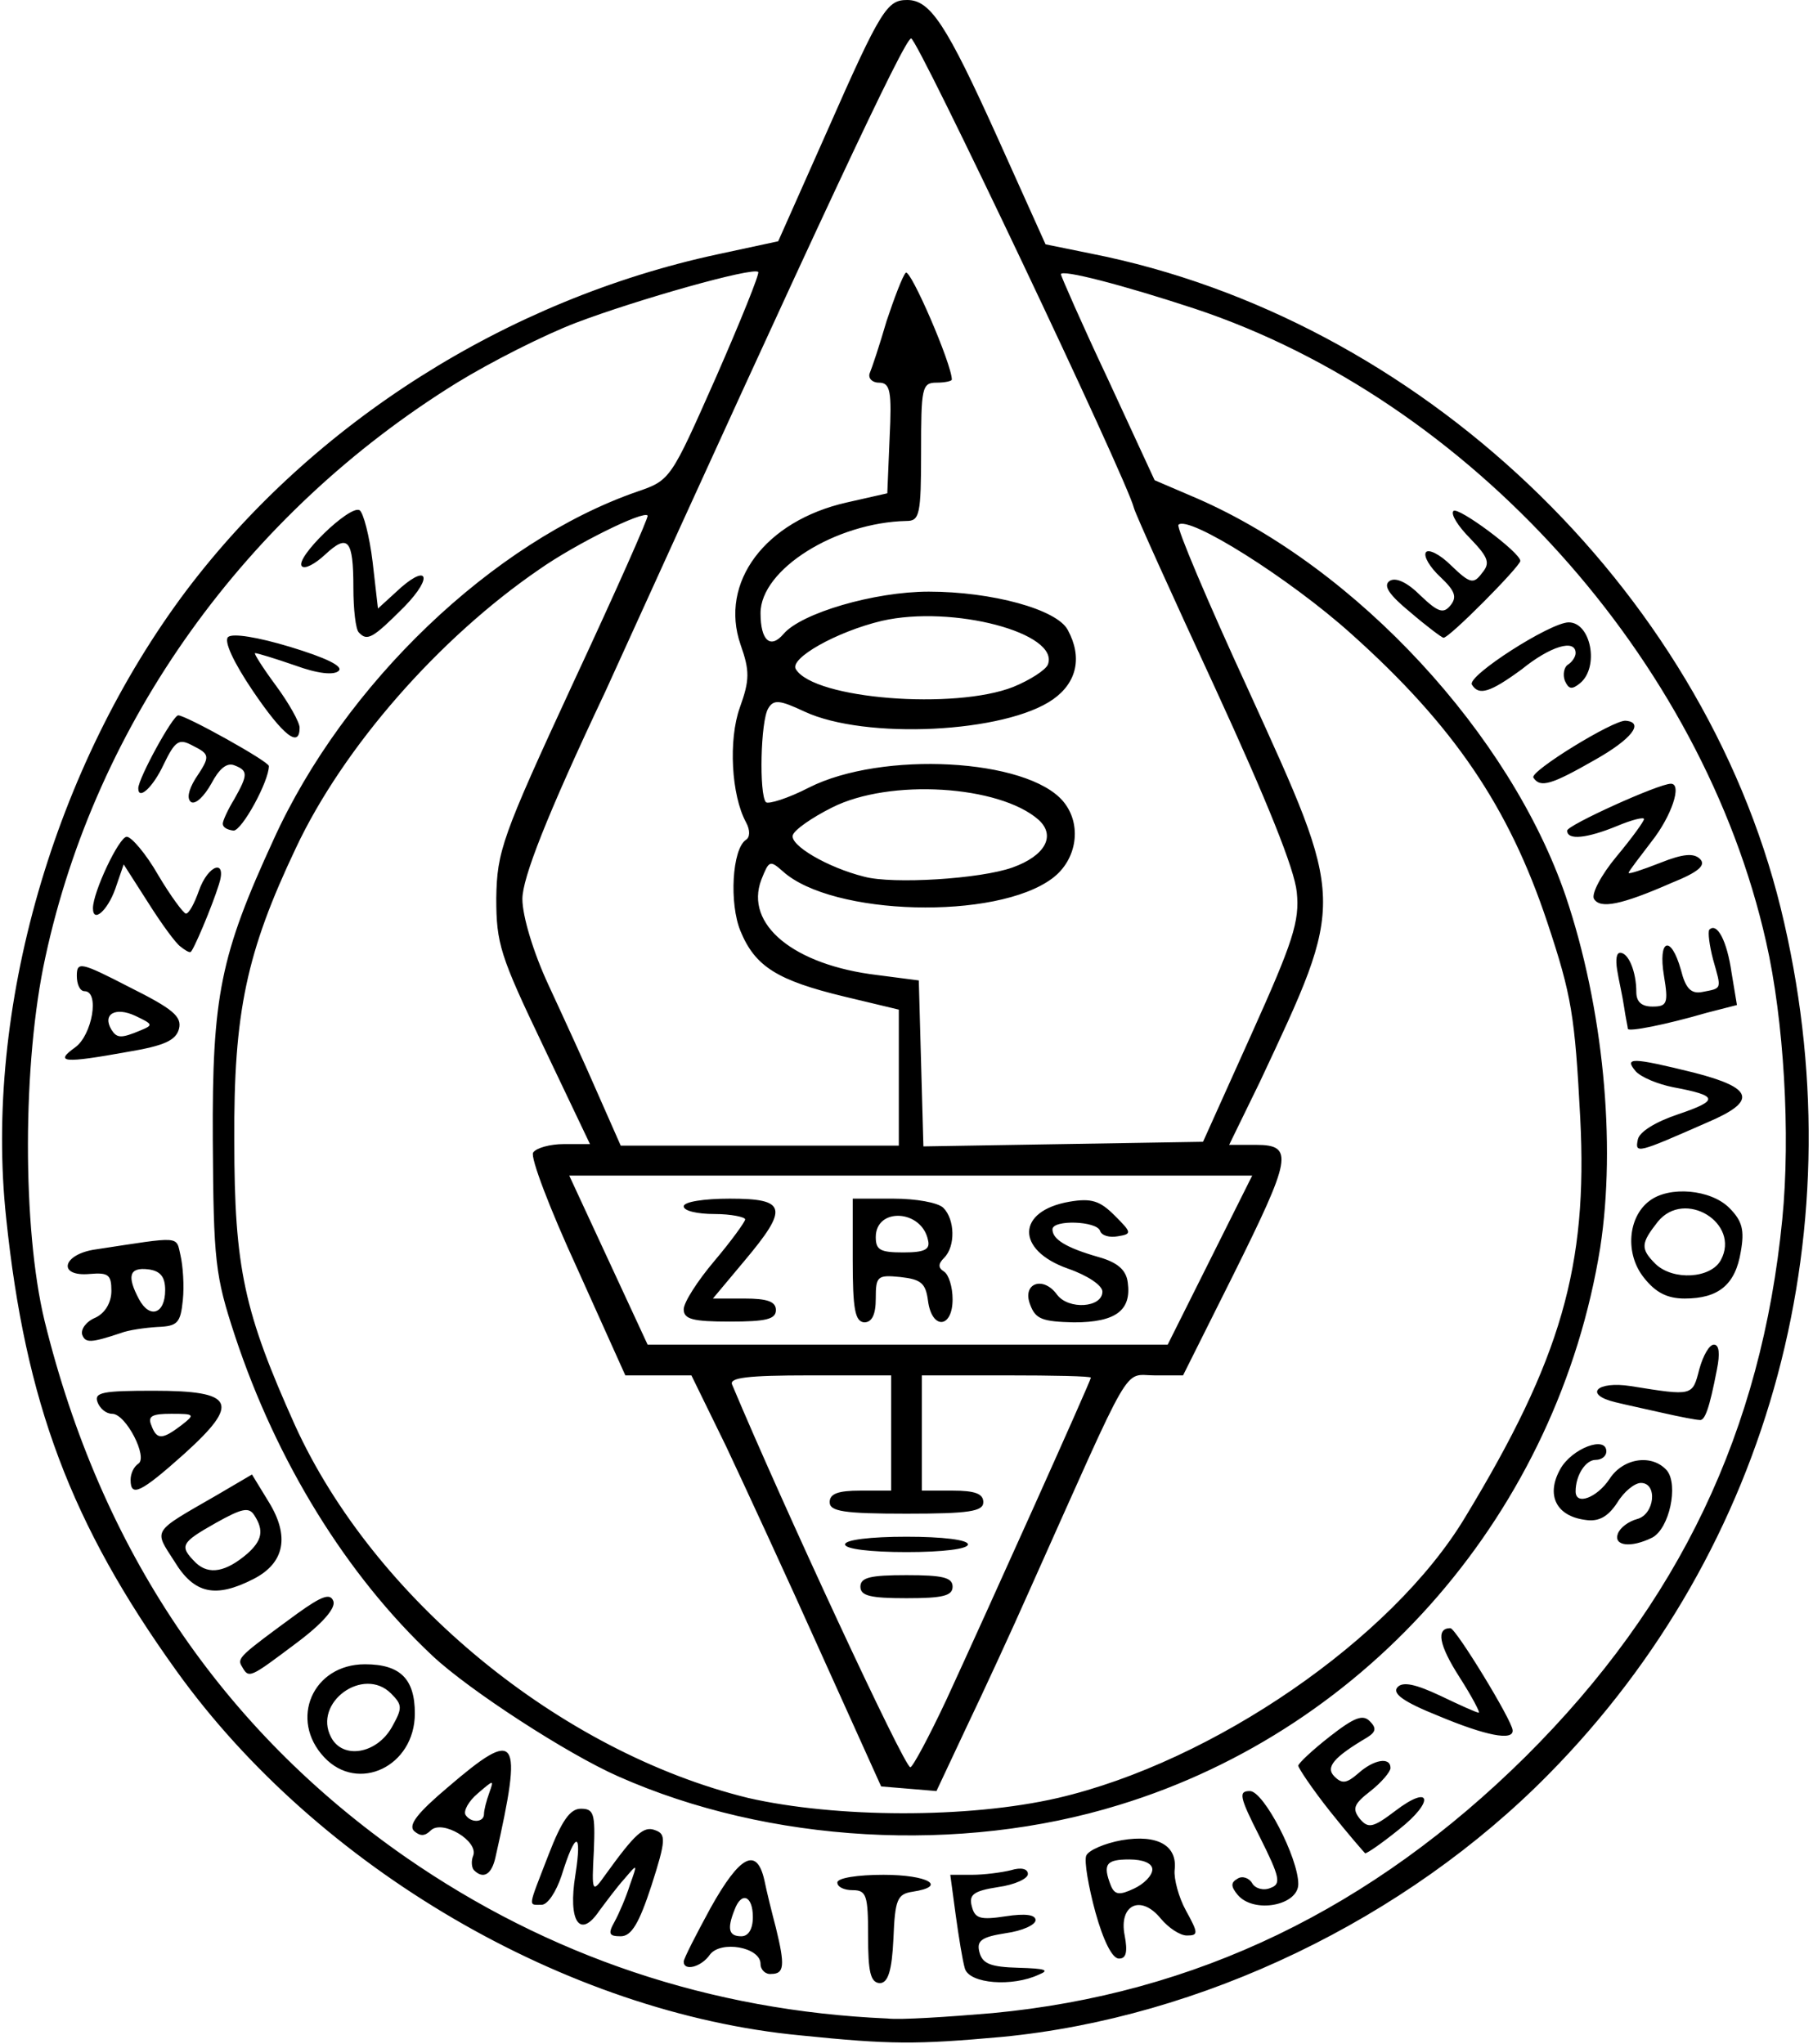 <?xml version="1.0" encoding="UTF-8" standalone="no"?>
<!-- Generator: Adobe Illustrator 25.3.0, SVG Export Plug-In . SVG Version: 6.00 Build 0)  -->

<svg
   version="1.1"
   id="svg1324"
   x="0px"
   y="0px"
   viewBox="0 0 236 266"
   style="enable-background:new 0 0 236 266;"
   xml:space="preserve"
   xmlns="http://www.w3.org/2000/svg"
   xmlns:svg="http://www.w3.org/2000/svg"><defs
   id="defs9" />
<style
   type="text/css"
   id="style2">
	.st0{fill:#FFFFFF;}
</style>
<g
   id="g1330">
	<path
   id="path1496"
   class="st0"
   d="M104.2,264.9c-30.5-2.9-62.8-21.8-81.2-47.4c-13.8-19.2-19.7-35-22.2-59   C-2.1,131.4,7,99.8,24.3,76.8C40.8,55,66,39,93.4,33.1l7.9-1.7l6.4-14.4c7-15.9,7.8-17,10.4-17c3,0,5.1,3.2,11.7,17.8l6.3,14   l5.9,1.2c42.6,8.4,79.5,43.4,89.8,85.2c10.1,41.2-1.1,83.2-30.2,112.7c-18.6,18.9-45.2,31.7-71.2,34.2   C119.2,266.1,116,266.1,104.2,264.9L104.2,264.9z M129.2,262c26.5-2.5,49.4-13.6,69.4-33.4c20-19.9,30.7-42.4,33.4-69.9   c1.1-11.1,0.2-26-2.1-36.1c-8.3-36.9-38.6-70.5-74.3-82.4c-9.4-3.1-17.5-5.2-17.5-4.5c0,0.2,2.7,6.4,6.1,13.6l6.1,13.2l5.6,2.4   c20.8,9.1,40.7,30.7,47.9,51.7c4.9,14.5,6.6,32.2,4.5,45.8c-5.5,34.1-29.9,62.5-62.6,72.5c-20.7,6.4-45.6,5-65.2-3.7   c-6.6-2.9-19.4-11.2-24.2-15.7c-11.2-10.5-20.3-25.3-25.7-41.6c-2.6-7.9-2.8-9.7-2.9-25.5c-0.1-18.8,1-24.1,7.9-39.1   C44.8,89,64.2,70.5,82.9,64c4.4-1.5,4.4-1.6,10.3-14.9c3.2-7.3,5.7-13.5,5.5-13.7C98.1,34.7,82.9,39,75,42   c-4.2,1.6-11.1,5.1-15.5,7.8c-27.5,17-47,44.2-53.6,74.8c-3,13.7-3,35.3-0.1,47.3c7.3,29.7,23,53.1,47,69.8   c18.6,12.9,39.7,20,62.7,21C117.2,262.9,123.3,262.5,129.2,262L129.2,262z M113,252c0-5.3-0.2-6-2-6c-1.1,0-2-0.4-2-1   c0-0.6,2.7-1,6-1c5.8,0,8.4,1.5,3.8,2.2c-2,0.3-2.3,1-2.5,6.1c-0.2,4.2-0.7,5.8-1.8,5.8C113.3,258,113,256.6,113,252z M125.6,256.2   c-0.3-1-0.8-4.1-1.2-7l-0.7-5.2l2.8,0c1.6,0,3.9-0.3,5.1-0.6c1.3-0.4,2.2-0.2,2.2,0.5c0,0.6-1.7,1.4-3.9,1.7   c-3.2,0.5-3.8,1-3.4,2.5c0.4,1.6,1.1,1.8,4.4,1.3c2.6-0.4,3.9-0.2,3.9,0.5c0,0.6-1.7,1.4-3.9,1.7c-3.2,0.5-3.8,1-3.4,2.5   c0.4,1.5,1.5,1.9,5.1,2c3.5,0.1,4.1,0.3,2.6,0.9C131.8,258.6,126.2,258.2,125.6,256.2L125.6,256.2z M99,255.6   c0-2.2-5.2-3.1-6.6-1.2c-1.1,1.6-3.4,2.2-3.4,0.9c0-0.4,1.6-3.5,3.5-7c3.8-6.8,6-8,7-3.6c0.3,1.5,1,4.3,1.5,6.2   c1.2,4.9,1.1,6-0.6,6C99.7,257,99,256.4,99,255.6z M98,249.5c0-2.8-1.5-3.4-2.4-0.9c-1,2.5-0.7,3.4,0.9,3.4   C97.4,252,98,251.1,98,249.5z M142.6,248.9c-0.9-3.3-1.5-6.7-1.2-7.4c0.3-0.7,2.4-1.6,4.6-2c4.7-0.8,7.3,0.7,6.9,3.9   c-0.1,1.1,0.5,3.5,1.5,5.3c1.6,2.9,1.6,3.2,0.1,3.2c-0.9,0-2.4-1-3.4-2.2c-2.6-3.2-5.5-1.8-4.7,2.2c0.4,2.1,0.2,3-0.7,3   C144.8,255,143.6,252.5,142.6,248.9L142.6,248.9z M150,243.3c0-0.8-1.2-1.3-3-1.3c-3,0-3.5,0.6-2.4,3.4c0.5,1.2,1.1,1.3,3,0.4   C148.9,245.2,150,244.1,150,243.3z M80,250.1c0.6-1.1,1.5-3.2,2-4.8c1-2.8,1-2.8-0.7-0.8c-1,1.1-2.4,3-3.3,4.2   c-2.5,3.7-4.1,1.4-3.1-4.7c0.9-5.8,0-5.7-1.8,0.1c-0.7,2.1-1.8,3.8-2.6,3.8c-1.8,0-1.8,0.5,0.9-6.5c1.7-4.4,2.8-6,4.2-6   c1.7,0,1.9,0.6,1.7,5.5c-0.3,5.5-0.2,5.5,1.5,3.1c3.9-5.4,5-6.4,6.5-5.8c1.4,0.5,1.4,1.3-0.5,7.2c-1.6,4.9-2.6,6.6-4,6.6   C79.3,252,79.1,251.7,80,250.1z M161.1,246.6c-0.9-1.1-0.9-1.6,0-2.1c0.6-0.4,1.5-0.1,1.9,0.6s1.5,1,2.4,0.6   c1.4-0.5,1.2-1.4-1.4-6.6c-2.7-5.3-2.8-6-1.3-6c1.8,0,6.3,8.7,6.3,12.1C169,248,163.2,249.1,161.1,246.6L161.1,246.6z M61.7,243.4   c-0.3-0.3-0.4-1.2-0.1-1.9c0.7-1.9-4-4.7-5.5-3.3c-0.8,0.8-1.4,0.8-2.2,0.1c-0.8-0.8,0.5-2.4,4.4-5.7c9.1-7.8,9.8-6.8,6.2,9.1   C64,244,62.9,244.6,61.7,243.4L61.7,243.4z M63,236.1c0-0.5,0.3-1.7,0.7-2.8c0.6-1.7,0.6-1.7-1.5,0.1c-1.2,1-1.9,2.3-1.6,2.8   C61.3,237.3,63,237.2,63,236.1z M173.1,235.7c-2.3-2.9-4.1-5.6-4.1-5.9c0-0.3,1.8-2,4.1-3.8c3.2-2.5,4.3-2.9,5.2-2   c0.9,0.9,0.8,1.4-0.3,2.1c-4.4,2.6-5.5,3.9-4.3,5.1c1,1,1.6,0.9,3.1-0.4c2-1.8,4.2-2.2,4.2-0.7c0,0.5-1.2,1.9-2.6,3   c-2.2,1.7-2.4,2.3-1.4,3.6c1.1,1.3,1.7,1.2,4.6-1c4.7-3.6,5.2-1.3,0.5,2.4c-2.1,1.7-4.1,3.1-4.4,3.1   C177.5,241,175.4,238.6,173.1,235.7z M42.2,228.7c-4.6-4.9-1.5-12.1,5.3-12.1c4.6,0,6.5,1.9,6.5,6.4   C54,229.9,46.6,233.4,42.2,228.7L42.2,228.7z M51,224.8c1.4-2.5,1.4-2.9-0.1-4.4c-3.6-3.6-10.2,1.2-7.8,5.7   C44.6,229,49,228.3,51,224.8L51,224.8z M187.2,223.3c-4.5-1.8-6-2.9-5.3-3.7s2.4-0.4,5.6,1.1c2.5,1.2,4.7,2.2,5,2.2   c0.2,0-0.9-2.1-2.5-4.6c-2.7-4.2-3.1-6.4-1.2-6.4c0.7,0,8.1,12.1,8.1,13.3C197,226.6,193.4,225.9,187.2,223.3L187.2,223.3z    M31.5,216.9c-0.7-1.1-0.3-1.4,7.2-6.9c3.2-2.3,4.3-2.7,4.7-1.6c0.3,0.9-1.4,2.9-4.9,5.5C32.5,218.4,32.4,218.5,31.5,216.9z    M22.7,203.2c-2.7-4.2-3-3.7,5.5-8.6l4.6-2.7l2.2,3.6c2.7,4.4,2.1,7.9-2,10C28.1,208,25.3,207.5,22.7,203.2z M32.2,202.2   c1.9-1.7,2.2-3,0.9-5c-0.7-1.1-1.6-0.9-5,1c-4.6,2.6-4.8,3-2.6,5.2C27.2,205,29.4,204.6,32.2,202.2z M210.6,199.6   c0.3-0.8,1.4-1.6,2.5-1.9c2.3-0.6,2.7-4.7,0.5-4.7c-0.8,0-2.2,1.1-3.1,2.6c-1.2,1.8-2.4,2.5-4.2,2.2c-3.7-0.5-5.1-3.2-3.2-6.6   c1.5-2.7,6-4.4,6-2.3c0,0.6-0.6,1.1-1.4,1.1c-1.3,0-2.6,2-2.6,4.1c0,1.9,2.8,0.8,4.4-1.6c1.8-2.8,5.6-3.3,7.5-1.1   c1.5,1.9,0.3,7.5-1.9,8.7C212.3,201.5,210,201.2,210.6,199.6L210.6,199.6z M17,192.6c0-0.8,0.4-1.7,1-2.1c1.3-0.8-1.6-6.5-3.4-6.5   c-0.8,0-1.6-0.7-1.9-1.5c-0.5-1.3,0.7-1.5,7.3-1.5c10.6,0,11.3,1.6,4,8.2C18.3,194.3,17,194.9,17,192.6z M23.6,185.5   c1.8-1.4,1.8-1.5-1.3-1.5c-2.5,0-3.1,0.3-2.6,1.5C20.4,187.4,21.1,187.4,23.6,185.5z M216.5,183.9c-2.2-0.5-5-1.1-6.2-1.4   c-4.2-1-2.5-2.8,2-2.1c8.1,1.3,8,1.3,8.9-2.2c0.5-1.8,1.3-3.2,1.9-3.2c0.7,0,0.8,1.2,0.4,3.2c-1,5.2-1.6,6.8-2.3,6.6   C220.8,184.8,218.7,184.4,216.5,183.9z M10.7,173.7c-0.2-0.7,0.5-1.7,1.7-2.2c1.3-0.6,2.1-2,2.1-3.5c0-2.1-0.4-2.4-2.8-2.2   c-4.3,0.4-3.6-2.6,0.8-3.2c11.2-1.7,10.4-1.8,11,0.8c0.3,1.3,0.5,3.9,0.3,5.8c-0.3,3-0.7,3.4-3.3,3.5c-1.6,0.1-3.8,0.4-4.8,0.8   C11.8,174.8,11.1,174.8,10.7,173.7L10.7,173.7z M21.5,167.9c0-1.7-0.6-2.5-2.2-2.7c-2.5-0.3-2.8,0.9-1.2,3.9   C19.5,171.7,21.5,171,21.5,167.9z M214,166.3c-2.5-3.1-2.1-7.9,0.7-10c2.6-2,8-1.5,10.4,0.9c1.7,1.7,2,2.9,1.5,5.7   c-0.7,4.3-2.9,6.1-7.3,6.1C217,169,215.5,168.2,214,166.3z M224,164c2.6-4.8-4.7-9.3-8.2-5c-2.2,2.8-2.3,3.5-0.3,5.5   C217.8,166.7,222.7,166.4,224,164z M213.2,148.3c0.2-1,2.3-2.3,5.3-3.3c5.3-1.8,5.2-2.4-0.7-3.5c-2-0.4-4.2-1.3-4.9-2.1   c-1.5-1.8-0.5-1.8,7.6,0.2c7.8,2,8.3,3.7,1.7,6.5C213.1,150.1,212.8,150.2,213.2,148.3L213.2,148.3z M9.8,136.3   C12,134.7,13,129,11,129c-0.6,0-1-0.9-1-2c0-1.9,0.5-1.8,6.9,1.5c5.6,2.8,6.8,3.8,6.4,5.4c-0.4,1.5-1.9,2.2-6.7,3   C8.3,138.4,7,138.3,9.8,136.3z M18.3,134.1c1.7-0.7,1.6-0.8-0.7-1.9c-2.6-1.2-4.3-0.2-3.1,1.8C15.2,135.1,15.7,135.2,18.3,134.1   L18.3,134.1z M211.9,133.9c0-0.2-0.3-1.5-0.5-2.9s-0.7-3.5-0.9-4.8s-0.1-2.2,0.4-2.2c1.1,0,2.1,2.5,2.1,5.1c0,1.3,0.7,1.9,2.1,1.9   c1.9,0,2.1-0.4,1.5-4c-0.8-4.8,0.9-5.4,2.2-0.8c0.6,2.4,1.3,3.2,2.8,2.9c2.6-0.5,2.5-0.3,1.4-4.2c-0.5-1.9-0.7-3.6-0.5-3.9   c1-1,2.3,1.4,2.9,5.6l0.7,4.2l-3.9,1C216.7,133.4,212,134.3,211.9,133.9L211.9,133.9z M23.5,123.2c-0.6-0.4-2.5-3-4.2-5.7l-3.2-5   l-1.1,3.2c-1,2.8-2.9,4.5-2.9,2.5c0-2.1,3.4-9.3,4.4-9.3c0.6,0,2.5,2.2,4.1,5c1.6,2.7,3.3,5,3.6,5c0.4,0,1.1-1.3,1.7-3   c1.2-3.4,3.7-4.2,2.6-0.8c-0.9,2.9-3.4,8.8-3.7,8.8C24.6,124,24,123.6,23.5,123.2z M207.5,117c-0.4-0.6,0.9-3.1,2.9-5.5   c2-2.4,3.6-4.6,3.6-4.9s-1.6,0.1-3.5,0.9c-3.9,1.6-6.5,1.9-6.5,0.6c0-0.7,11.9-6.1,13.5-6.1c1.5,0,0.1,4.2-2.5,7.5   c-1.6,2.1-3,3.9-3,4.1s1.8-0.4,4.1-1.3c3-1.2,4.4-1.3,5.2-0.5c0.8,0.8-0.2,1.7-3.7,3.1C211,117.8,208.3,118.3,207.5,117z M29,107.2   c0-0.4,0.7-1.9,1.5-3.2c1.8-3.2,1.8-3.7,0-4.4c-1-0.4-2,0.5-3,2.4c-0.9,1.6-2,2.7-2.6,2.4c-0.6-0.4-0.4-1.5,0.5-3   c2-3,2-3.2-0.4-4.4c-1.7-0.9-2.2-0.6-3.7,2.5c-1.4,3-3.3,4.7-3.3,3.1c0-1.3,4.5-9.5,5.2-9.5c1,0,11.8,6,11.8,6.6   c0,2-3.5,8.4-4.6,8.4C29.6,108,29,107.7,29,107.2z M199.6,101.2c-0.5-0.8,10.4-7.5,12-7.4c2.5,0.2,0.8,2.4-4,5.1   C202,102.1,200.5,102.6,199.6,101.2L199.6,101.2z M32.9,89.9c-2.5-3.7-3.8-6.5-3.2-7s3.8,0,8.1,1.3c4.6,1.4,6.9,2.5,6.3,3.1   c-0.6,0.6-2.7,0.4-5.7-0.7c-2.6-0.9-4.9-1.6-5.2-1.6c-0.2,0,1,1.9,2.7,4.2c1.7,2.3,3.1,4.8,3.1,5.5C39,97.4,36.9,95.8,32.9,89.9z    M191.6,89.1c-0.7-1.1,10.2-8.1,12.6-8.1c2.9,0,4,5.8,1.5,7.9c-1.1,0.9-1.5,0.8-2-0.3c-0.3-0.8-0.1-1.8,0.4-2.1c0.5-0.3,1-1,1-1.5   c0-1.9-3.3-0.9-7,2.1C194,90.1,192.5,90.6,191.6,89.1z M46.7,82.3c-0.4-0.4-0.7-3-0.7-5.8c0-6.3-0.7-7.1-3.7-4.3   c-1.3,1.2-2.6,1.9-3,1.5c-1-1,6.2-8,7.5-7.3c0.5,0.3,1.3,3.4,1.7,6.7l0.7,6.1l2.3-2.1c4.1-3.9,5.1-2.2,1.1,1.9   C48.5,83.1,47.8,83.5,46.7,82.3z M183.6,79.7c-2.8-2.3-3.6-3.5-2.7-4.1c0.8-0.5,2.3,0.2,4,1.9c2.3,2.2,3,2.4,3.9,1.3   c0.9-1.1,0.6-1.9-1.3-3.7c-1.4-1.3-2.2-2.7-1.9-3.2c0.3-0.5,1.8,0.2,3.3,1.7c2.4,2.3,2.9,2.5,4,1c1.1-1.3,0.9-2-1.5-4.5   c-1.6-1.6-2.6-3.2-2.2-3.6c0.6-0.6,8.7,5.4,8.7,6.5c0,0.7-9.3,10.1-10,10C187.7,83,185.7,81.5,183.6,79.7L183.6,79.7z M137.7,234   c20.2-4.7,43.5-20.7,53-36.5c12.5-20.6,16-32.7,15-52c-0.7-13.3-1.1-15.9-4.3-25.5c-5-15-12.2-25.6-25.5-37.5   c-8-7.2-21.2-15.5-22.5-14.2c-0.3,0.3,3.8,10,9.1,21.5c12.7,27.9,12.7,27.1,1.5,51L160,149h3.5c5,0,4.6,1.7-3,17l-6.5,13l-3.7,0   c-4.2,0-2.6-2.6-16.3,28c-2.3,5.2-6,13.2-8.2,17.8l-3.9,8.3l-3.6-0.3l-3.6-0.3l-7.9-17.5c-4.3-9.6-9.9-21.7-12.3-26.8L90,179   l-4.3,0l-4.3,0L75.1,165c-3.5-7.6-6.1-14.4-5.7-15s2.2-1.1,4-1.1h3.4l-6.1-12.8c-5.6-11.7-6.1-13.3-6.1-19.2c0.1-6.1,0.7-7.9,10-28   c5.5-11.8,9.9-21.7,9.7-21.8c-0.5-0.7-9.4,3.7-14.1,7c-13,8.9-25.5,23.1-31.7,36.3c-6.4,13.5-8.1,21.3-8,38.1   c0,16.6,1.3,22.3,7.9,37c10.3,22.6,34.5,42.5,59,48.5C108.8,236.6,126,236.7,137.7,234L137.7,234z M123.2,221.2   c5.3-11.5,18.8-41.5,18.8-41.9c0-0.2-4.9-0.3-11-0.3h-11v7.5v7.5h4c2.9,0,4,0.4,4,1.5c0,1.2-1.8,1.5-10,1.5s-10-0.3-10-1.5   c0-1.1,1.1-1.5,4-1.5h4v-7.5V179h-10.6c-8.1,0-10.5,0.3-10.1,1.2c6.5,15.5,22.4,49.8,23.2,49.8C118.8,230,120.9,226.1,123.2,221.2z    M112,206.5c0-1.2,1.3-1.5,6-1.5s6,0.3,6,1.5s-1.3,1.5-6,1.5S112,207.7,112,206.5z M110,201c0-0.6,3.3-1,8-1s8,0.4,8,1s-3.3,1-8,1   S110,201.6,110,201z M157.5,164l5.5-11h-44.4H74.1l5.1,11l5.1,11h33.8H152L157.5,164z M89,170.4c0-0.9,1.8-3.7,4-6.3s4-5.1,4-5.4   s-1.8-0.7-4-0.7s-4-0.4-4-1c0-0.6,2.7-1,6-1c7.4,0,7.7,1.2,1.9,8.1l-4.1,4.9h4.1c3,0,4.1,0.4,4.1,1.5c0,1.2-1.3,1.5-6,1.5   C90.2,172,89,171.7,89,170.4z M111,164v-8h5.3c2.9,0,5.8,0.5,6.5,1.2c1.5,1.5,1.6,5,0.1,6.5c-0.8,0.8-0.8,1.3,0,1.8   c0.6,0.4,1.1,2,1.1,3.6c0,3.8-2.7,4-3.2,0.2c-0.3-2.3-0.9-2.8-3.6-3.1c-3-0.3-3.2-0.1-3.2,2.8c0,2.1-0.5,3.1-1.5,3.1   C111.3,172,111,170.4,111,164z M120.8,161.4c-0.8-4-6.8-4.3-6.8-0.4c0,1.7,0.6,2,3.6,2C120.4,163,121.1,162.6,120.8,161.4z    M134.1,169.8c-1.1-2.8,1.7-3.8,3.5-1.3c1.5,2,5.9,1.7,5.9-0.4c0-0.8-1.9-2.1-4.5-3c-6.8-2.4-6.7-7.5,0.2-8.7   c2.9-0.5,4-0.1,5.9,1.8c2.2,2.2,2.3,2.4,0.4,2.7c-1.1,0.2-2.1-0.1-2.3-0.7c-0.4-1.3-6.2-1.5-6.2-0.2c0,1.3,1.8,2.4,6,3.6   c2.5,0.7,3.6,1.7,3.8,3.3c0.5,3.6-1.5,5.2-7,5.2C135.7,172,134.8,171.7,134.1,169.8z M117,140.2l0-8.8l-7.1-1.7   c-8.7-2.1-11.6-3.9-13.5-8.5c-1.5-3.6-1.1-10.7,0.7-11.9c0.5-0.3,0.6-1.2,0-2.3c-1.9-3.5-2.3-10.7-0.8-14.9   c1.3-3.6,1.3-4.8,0.1-8.2c-2.8-8.1,3.2-16.1,13.8-18.5l5.3-1.2l0.3-7.2c0.3-6.1,0.1-7.2-1.4-7.2c-0.9,0-1.4-0.6-1.2-1.2   c0.3-0.7,1.3-3.7,2.2-6.8c1-3,2.1-5.9,2.5-6.3c0.6-0.6,6,11.9,6,13.9c0,0.2-0.9,0.4-2,0.4c-1.9,0-2,0.7-2,9c0,8.2-0.2,9-1.9,9   C108.8,68,99,74.1,99,79.8c0,3.6,1.3,4.7,3,2.7c2.3-2.7,11.8-5.5,18.9-5.5c8.2,0,16.7,2.3,18.1,5c1.9,3.5,1.2,6.8-1.9,9   c-6.2,4.4-24.5,5.3-32.4,1.6c-3.2-1.5-4-1.6-4.7-0.4c-1,1.6-1.2,11.2-0.3,12.2c0.3,0.3,2.9-0.5,5.6-1.9c9.5-4.8,28.4-3.8,33.1,1.8   c2.5,3,1.8,7.6-1.4,10c-7.3,5.5-28.7,4.9-35.1-0.9c-1.7-1.5-1.8-1.4-2.8,1.1c-2.2,5.8,4.2,11.1,15.1,12.4l5.4,0.7l0.3,10.8   l0.3,10.8l18.2-0.3l18.2-0.3l6.3-14c5.4-12,6.3-14.7,5.9-18.5c-0.3-3-3.8-11.7-10.6-26.5c-5.6-12.1-10.4-22.7-10.6-23.5   c-0.9-3.7-28.2-61.2-29-61.1c-0.9,0.1-11.9,23.6-39.8,85C71.1,106.3,68,114.3,68,117c0,2.2,1.4,6.9,3.4,11.2   c1.9,4.1,4.8,10.4,6.4,14.1l3,6.8h18.1H117L117,140.2L117,140.2z M131.8,112.9c4.2-1.5,5.7-4.1,3.4-6.2c-5.1-4.5-19.4-5.4-26.9-1.6   c-2.6,1.3-4.9,2.9-5.1,3.6c-0.4,1.3,4.5,4.2,9.3,5.4C116.2,115.1,127.6,114.4,131.8,112.9z M131.9,89.4c2.2-0.9,4.2-2.2,4.5-2.9   c1.6-4.1-12.4-7.8-21.6-5.7c-5.9,1.4-12.1,4.9-11.2,6.3C106,91,124.3,92.4,131.9,89.4z"
   style="fill:#000000;fill-opacity:1" />
</g>
</svg>
